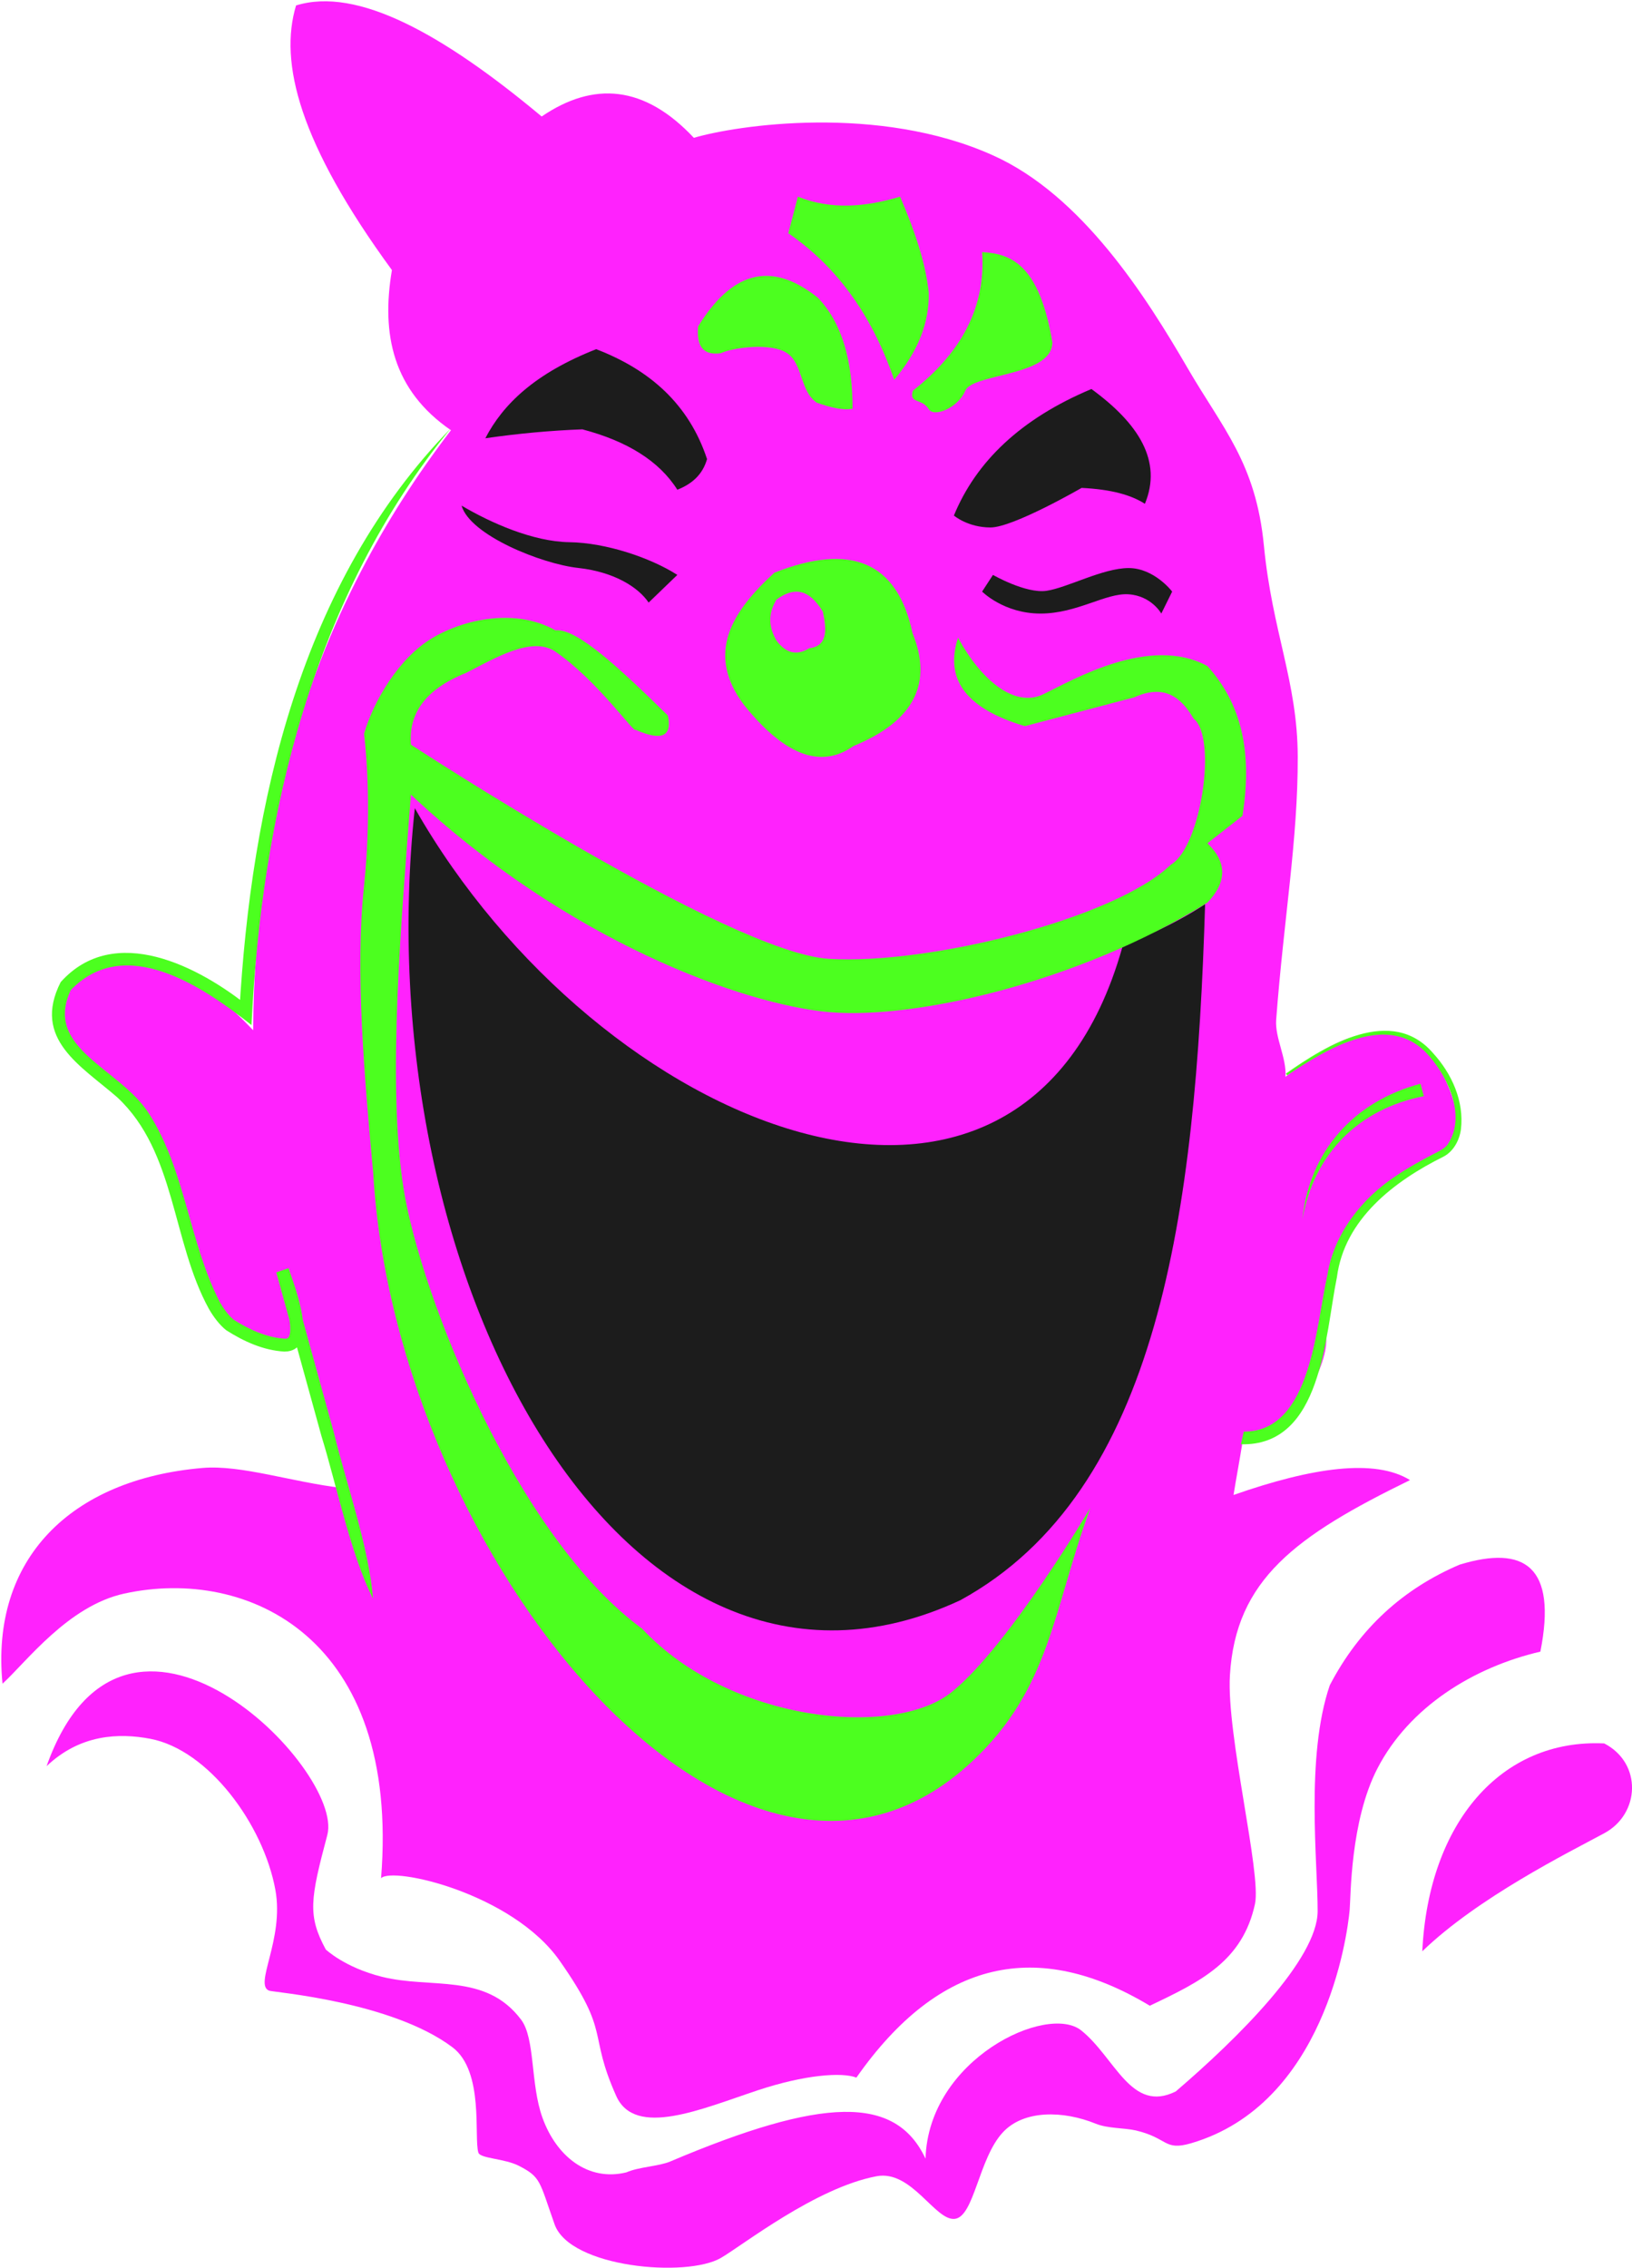 <svg width="254" height="353" viewBox="0 0 254 353" fill="none" xmlns="http://www.w3.org/2000/svg">
<path d="M193.35 224.606C192.989 226.94 192.345 230.36 191.983 232.654C204.35 228.328 214.022 226.98 219.451 230.34C201.695 239.011 192.305 245.791 191.42 260.739C190.877 270.034 196.347 291.54 195.321 296.309C193.391 305.201 186.916 308.359 178.953 312.142C161.519 301.66 146.217 304.879 133.287 323.328C131.015 322.442 125.183 322.905 118.005 325.279C109.218 328.196 98.842 332.763 95.906 326.184C91.422 316.145 95.182 316.668 87.119 305.161C79.739 294.619 61.038 290.434 59.309 292.305C62.305 254.824 38.557 243.799 19.334 248.004C10.607 249.915 4.132 258.606 0.392 262.027C-1.519 242.653 10.989 230.199 31.539 228.449C37.592 227.946 45.374 230.642 53.256 231.567C51.185 224.023 47.626 214.285 46.138 206.902C46.098 213.642 32.464 208.773 28.322 192.034C26.03 178.615 22.37 171.815 17.645 168.938C9.32 163.305 5.258 159.684 11.572 152.019C19.655 144.494 28.885 149.403 39.402 160.328C39.623 126.448 48.692 95.003 70.187 66.958C61.139 60.741 59.309 52.01 60.998 42.031C46.58 22.315 43.403 9.741 46.078 0.848C55.589 -2.109 68.941 5.295 84.303 18.13C92.407 12.618 100.31 13.261 107.991 21.45C114.667 19.478 136.766 16.159 154.562 24.186C168.416 30.402 178.39 46.196 184.845 57.301C190.274 66.656 195.462 72.028 196.709 84.903C198.016 98.343 201.937 106.088 201.977 117.737C202.017 130.673 199.825 142.784 198.619 158.718C198.418 161.535 200.268 164.633 200.067 167.59C210.523 159.04 216.395 159.644 221.784 163.205C225.886 167.53 229.063 177.569 225.182 179.42C216.254 183.705 205.134 191.552 206.401 208.21C206.763 213.078 200.107 224.868 193.33 224.606H193.35Z" fill="#FF22FD"/>
<path d="M7.229 274.882C12.457 269.893 18.489 269.672 23.375 270.597C32.424 272.307 40.99 283.895 42.86 294.116C44.268 301.861 39.422 308.923 41.915 309.808C42.619 310.049 60.958 311.498 70.409 318.6C75.395 322.342 73.727 332.622 74.45 334.996C74.732 335.942 78.532 335.902 80.784 337.069C84.203 338.839 83.921 339.402 86.314 346.162C88.707 352.922 106.865 354.491 112.194 351.393C115.592 349.421 126.933 340.469 136.424 338.678C141.873 337.652 145.513 345.599 148.569 345.317C151.626 345.035 152.289 335.902 156.09 331.838C159.368 328.317 165.501 328.458 170.508 330.49C172.418 331.274 174.972 331.134 176.801 331.556C181.829 332.743 181.145 334.775 185.368 333.548C206.079 327.492 209.678 301.499 210.061 297.194C210.241 295.202 210.141 283.433 214.364 275.244C219.31 265.648 229.344 259.451 239.74 257.037C242.375 243.759 237.267 240.419 227.173 243.498C218.446 247.219 211.609 253.356 206.964 262.268C203.163 273.394 205.094 289.951 205.074 297.435C205.054 304.919 192.647 317.212 182.995 325.48C176.037 328.941 173.564 320.209 168.276 315.984C162.987 311.76 144.508 320.431 144.045 335.942C139.38 325.983 128.019 326.345 104.311 336.385C102.562 337.129 99.385 337.23 97.495 338.074C91.502 339.543 86.576 335.56 84.424 329.564C82.534 324.334 83.318 317.252 81.106 314.315C75.576 306.951 67.131 309.567 59.43 307.635C53.638 306.187 50.703 303.39 50.703 303.39C47.847 298.099 48.29 295.544 50.944 285.565C53.658 275.345 19.414 240.621 7.249 274.862L7.229 274.882Z" fill="#FF22FD"/>
<path d="M221.361 303.672C222.327 283.694 233.607 270.557 249.674 271.321C255.606 274.379 255.284 282.286 249.674 285.304C244.064 288.321 229.968 295.343 221.361 303.672Z" fill="#FF22FD"/>
<path d="M64.577 125.804C93.191 175.98 159.066 202.818 174.67 147.432C177.465 145.882 182.13 144.293 187.559 140.712C186.112 188.654 180.381 232.09 149.474 249.03C97.273 273.353 56.695 198.955 64.557 125.804H64.577Z" fill="#1C1C1C"/>
<path d="M149.133 99.288C152.631 105.726 157.839 110.232 162.384 108.039C166.928 105.847 178.913 98.765 187.921 103.654C192.607 108.844 195.14 115.966 193.371 126.971L187.921 131.236C191.038 134.234 190.938 137.312 187.921 140.471C167.874 152.924 142.276 158.698 129.024 157.511C115.773 156.324 88.345 146.546 63.954 123.672C62.526 142.422 60.194 168.395 62.808 184.952C65.422 201.51 80.302 239.091 99.948 253.476C113.541 268.042 139.199 270.617 148.188 263.274C157.176 255.931 169.703 234.645 169.703 234.645C163.832 250.74 163.45 262.791 151.264 274.158C115.069 307.937 61.621 242.451 58.082 182.579C56.695 167.409 55.247 151.113 56.655 137.855C58.062 124.597 56.655 114.196 56.655 114.196C58.143 109.066 62.104 102.366 67.292 99.288C72.48 96.21 80.443 94.681 86.455 98.101C89.793 97.699 96.771 104.318 103.949 111.359C104.633 114.598 103.004 115.383 98.922 113.572C98.822 114.316 93.01 105.927 86.455 101.421C82.816 98.926 77.085 102.406 72.5 104.74C66.126 107.295 63.572 111.118 63.954 115.886C63.954 115.886 113.42 148.276 129.024 149.222C144.628 150.168 173.584 142.925 182.231 134.556C186.936 131.82 189.47 114.739 185.77 111.842C183.799 108.462 181.185 106.43 176.54 108.522L159.508 113.009C149.796 110.112 147.142 105.324 149.092 99.288H149.133Z" fill="#4CFF1F"/>
<path d="M142.034 98.584C139.702 87.479 132.483 84.4 120.519 89.128C113.843 95.224 109.801 101.723 115.793 109.71C121.765 117.133 127.476 119.89 132.825 116.107C142.457 112.164 145.111 106.209 142.054 98.604L142.034 98.584ZM125.948 100.878C123.917 102.145 122.248 101.582 120.82 99.65C119.312 96.975 119.855 95.063 120.82 93.333C123.273 91.522 125.706 91.301 128.059 95.184C128.682 98.061 128.803 100.556 125.948 100.878Z" fill="#4CFF1F"/>
<path d="M154.542 89.47L152.853 92.065C152.853 92.065 156.231 95.486 161.941 95.486C167.652 95.486 172.096 92.246 175.655 92.488C179.214 92.729 180.743 95.486 180.743 95.486L182.432 92.065C182.432 92.065 179.657 88.404 175.655 88.404C171.654 88.404 166.084 91.482 162.866 91.945C159.649 92.407 154.542 89.47 154.542 89.47Z" fill="#1C1C1C"/>
<path d="M105.417 89.471L100.953 93.776C99.365 91.422 95.645 89.008 89.974 88.384C84.304 87.76 73.144 83.294 71.836 78.687C76.361 81.363 82.956 84.3 88.627 84.38C94.297 84.461 101.255 86.795 105.417 89.471Z" fill="#1C1C1C"/>
<path d="M110.042 71.444C109.358 73.858 107.69 75.327 105.417 76.212C102.582 71.726 97.575 68.647 90.638 66.817C85.751 66.998 80.704 67.46 75.536 68.205C78.291 62.894 83.278 58.085 92.789 54.343C101.134 57.542 107.227 62.914 110.042 71.444Z" fill="#1C1C1C"/>
<path d="M148.469 80.236C148.469 80.236 150.62 82.087 154.159 82.087C157.699 82.087 168.336 75.931 168.336 75.931C172.961 76.152 176.057 77.037 178.189 78.405C180.924 71.806 177.284 65.952 169.864 60.54C158.845 65.167 151.907 71.847 148.449 80.256L148.469 80.236Z" fill="#1C1C1C"/>
<path d="M132.684 63.598C132.704 56.214 131.095 50.3 127.295 46.336C119.734 40.281 113.682 42.634 108.655 50.802C108.413 53.599 109.198 55.389 112.194 54.967C114.064 54.082 120.016 53.277 122.509 54.967C125.003 56.657 124.48 60.902 127.134 62.672C129.467 63.497 131.397 63.9 132.684 63.598Z" fill="#4CFF1F"/>
<path d="M139.159 59.111C142.899 54.706 144.648 50.179 144.548 45.552C144.085 40.985 142.376 35.915 140.084 30.604C134.715 32.213 129.386 32.696 124.178 30.604L122.69 36.297C129.869 41.246 135.539 48.549 139.159 59.091V59.111Z" fill="#4CFF1F"/>
<path d="M152.852 39.234C153.456 47.845 149.555 54.927 142.074 60.801C141.451 62.914 143.462 61.908 144.548 63.678C145.352 64.986 149.092 63.517 150.238 60.801C151.385 58.085 163.751 58.608 163.791 53.297C161.78 41.307 157.497 39.476 152.852 39.234Z" fill="#4CFF1F"/>
<path d="M70.208 66.596C48.893 92.589 40.689 126.509 39.14 159.523C31.54 153.508 19.434 145.319 11.009 154.091C6.746 163.265 18.67 166.182 23.215 173.344C28.905 182.277 29.428 193.403 34.234 202.677C34.757 203.603 35.561 204.729 36.386 205.393C38.738 206.882 41.513 208.169 44.288 208.33C45.937 208.612 44.831 204.126 44.57 202.959C44.167 201.329 43.625 199.679 43.021 198.11L44.932 197.466L51.969 222.977C53.779 230.481 57.499 241.063 58.042 248.769C54.563 241.908 52.331 230.903 50.039 223.52L43.001 198.01L44.911 197.366C45.897 200.343 49.898 210.302 44.248 210.342C40.95 210.141 37.934 208.753 35.219 207.023C34.154 206.198 33.168 204.85 32.505 203.683C26.734 193.181 27.377 179.299 18.268 170.789C12.638 165.88 4.936 161.716 9.441 152.844C17.806 143.509 31.037 150.429 38.879 156.787L37.25 157.531C39.06 125.04 46.782 90.597 70.208 66.616V66.596Z" fill="#4CFF1F"/>
<path d="M19.555 159.422C26.392 158.738 34.234 159.764 38.819 165.538L37.23 166.785C33.369 161.233 25.99 159.845 19.595 160.207L19.555 159.422Z" fill="#FF22FD"/>
<path d="M200.127 167.087C206.441 162.621 216.636 156.425 223.051 163.909C225.946 167.087 227.897 171.373 227.374 175.759C227.153 177.408 226.248 179.159 224.699 179.983C216.998 183.806 209.236 189.721 208.07 198.794C206.22 207.767 205.798 225.109 193.129 224.767L193.572 222.796C204.149 222.836 204.792 206.218 206.582 198.492C207.567 192.034 211.971 186.462 217.3 182.981C219.069 181.774 220.919 180.748 222.789 179.762C223.513 179.38 224.74 178.857 225.262 178.173C228.198 173.948 225.564 167.973 222.487 164.412C216.334 157.129 206.542 163.205 200.328 167.349L200.127 167.067V167.087Z" fill="#4CFF1F"/>
<path d="M221.623 170.588C211.488 172.56 204.491 179.521 202.701 189.781C203.787 179.098 210.764 171.393 221.08 168.657L221.603 170.588H221.623Z" fill="#4CFF1F"/>
</svg>
